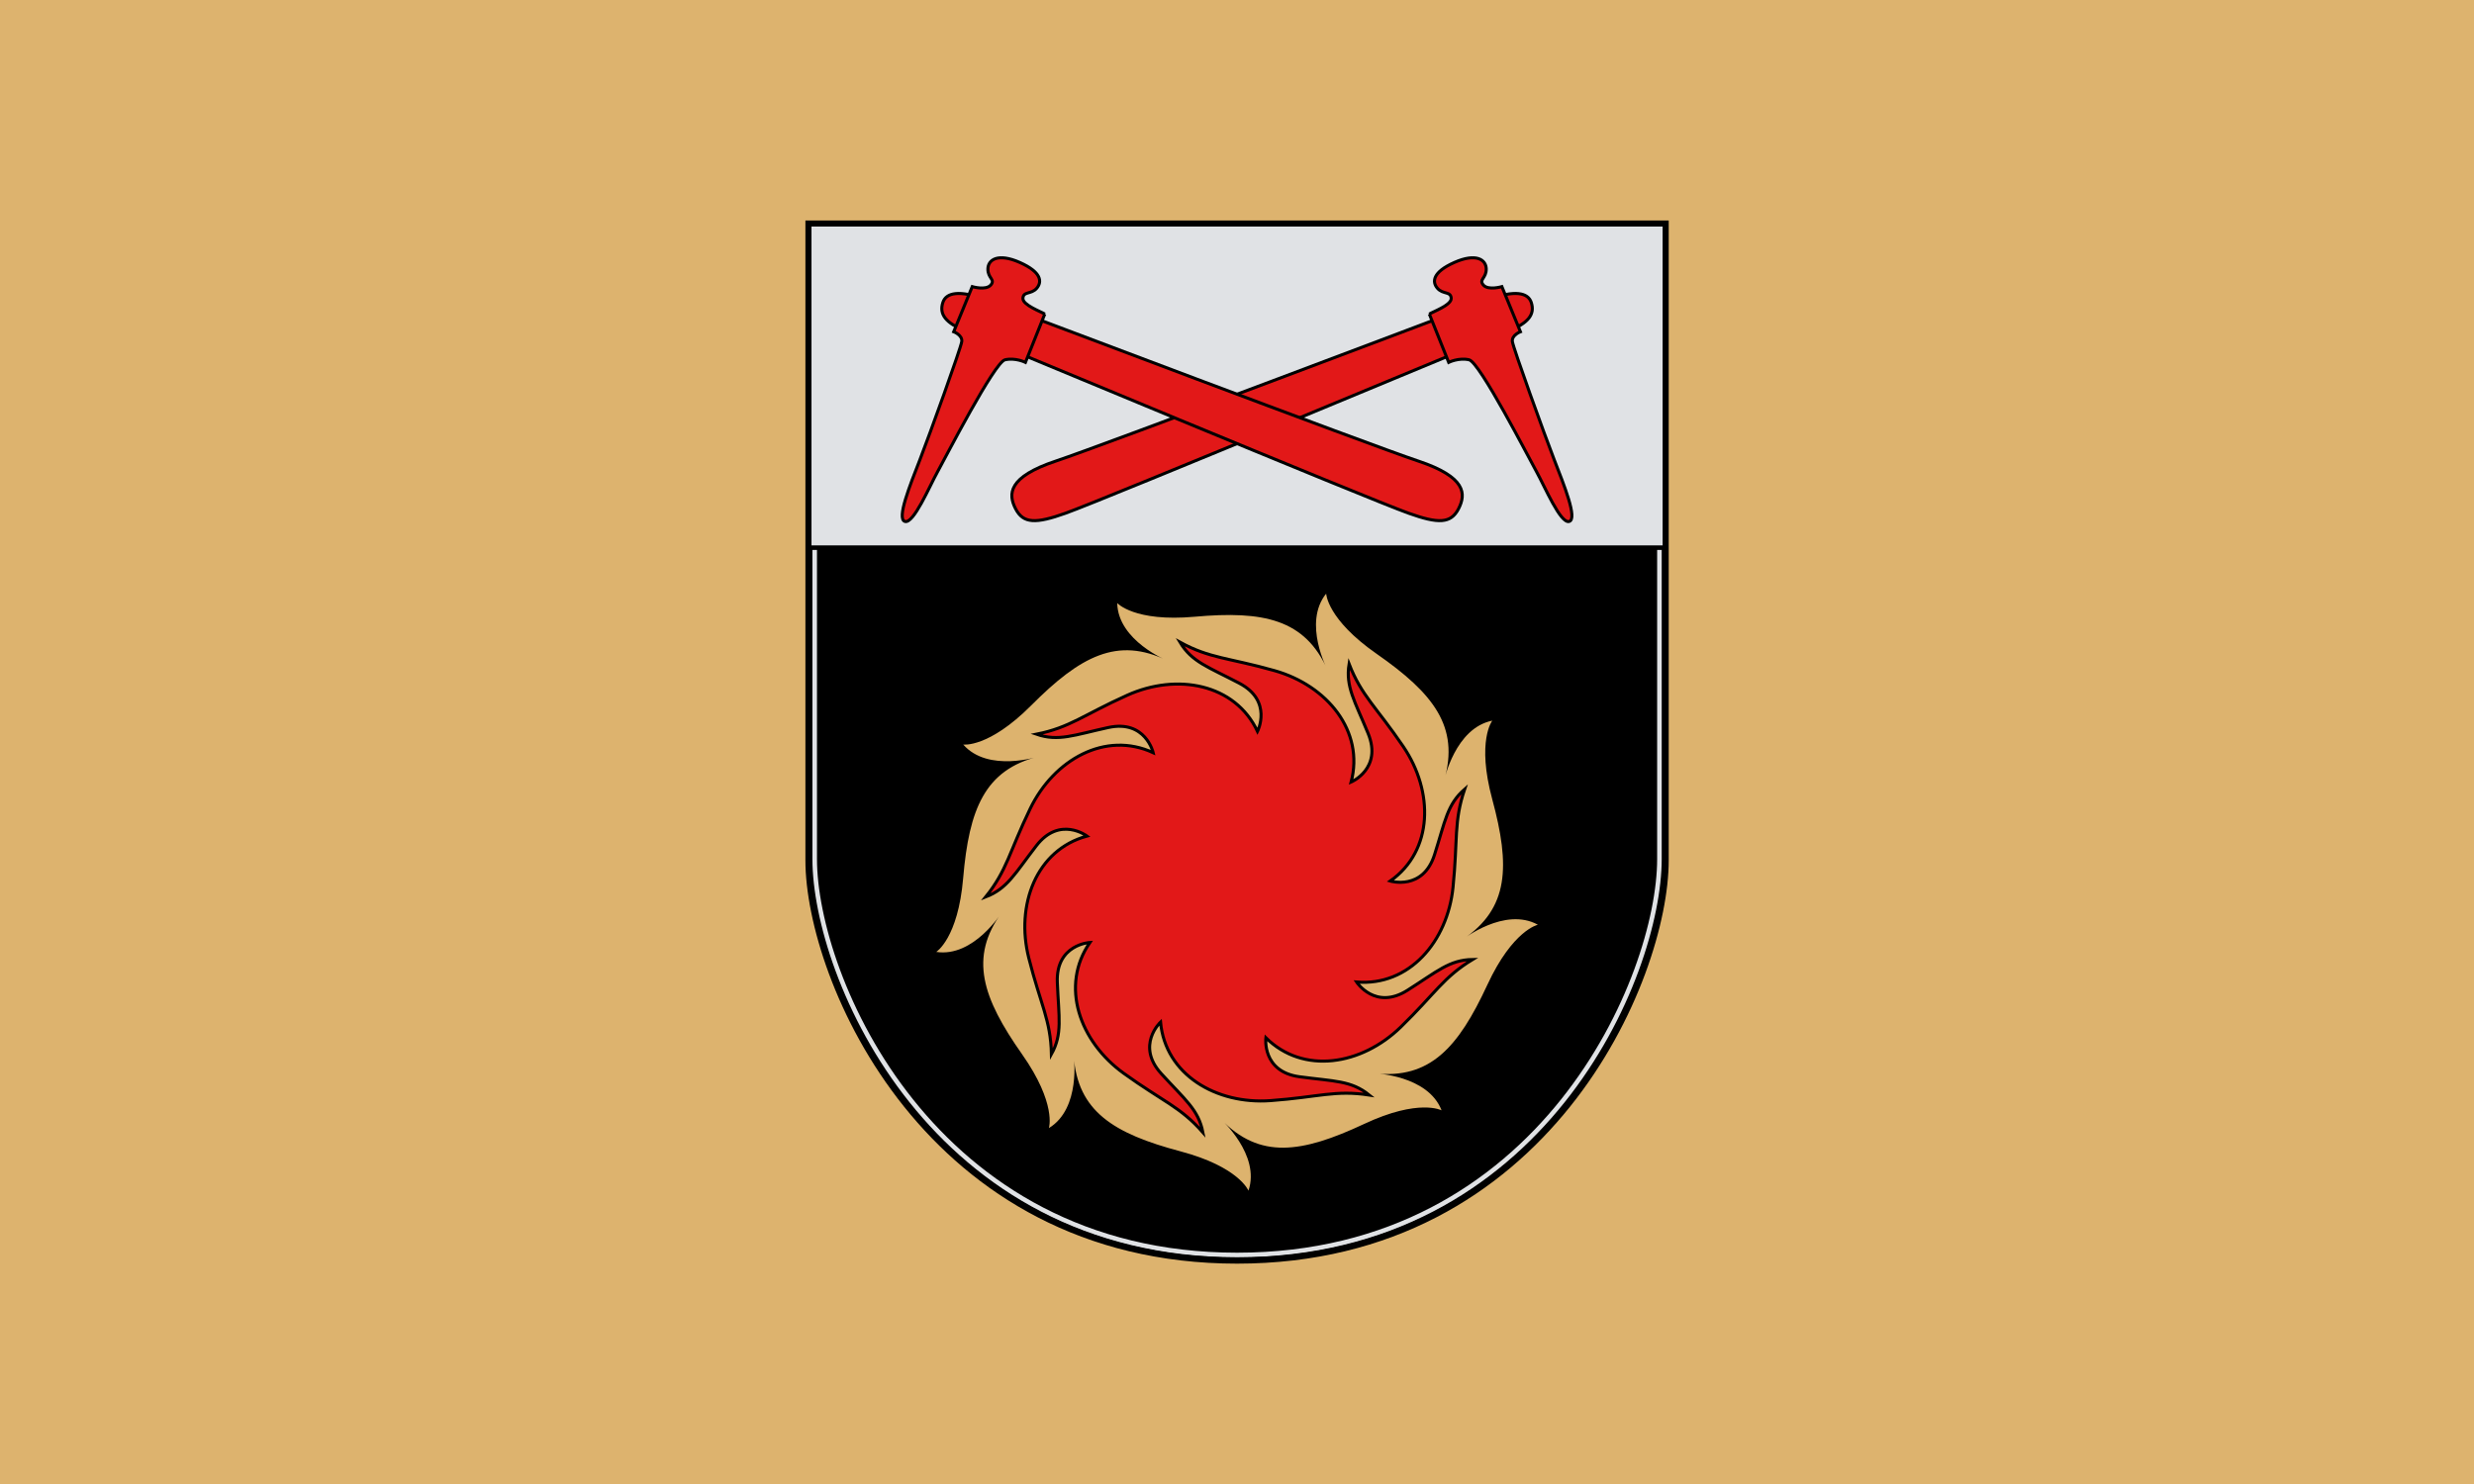 <?xml version="1.0" encoding="UTF-8" standalone="no"?>
<!-- Generator: Adobe Illustrator 24.1.2, SVG Export Plug-In . SVG Version: 6.00 Build 0)  -->

<svg
   version="1.2"
   x="0px"
   y="0px"
   viewBox="0 0 1080 648"
   overflow="visible"
   xml:space="preserve"
   id="svg1"
   sodipodi:docname="Naujosios Akmenės vėliava.svg"
   inkscape:version="1.3.2 (091e20e, 2023-11-25, custom)"
   xmlns:inkscape="http://www.inkscape.org/namespaces/inkscape"
   xmlns:x="adobe:ns:meta/"
   xmlns:sodipodi="http://sodipodi.sourceforge.net/DTD/sodipodi-0.dtd"
   xmlns:xlink="http://www.w3.org/1999/xlink"
   xmlns="http://www.w3.org/2000/svg"
   xmlns:svg="http://www.w3.org/2000/svg"
   xmlns:rdf="http://www.w3.org/1999/02/22-rdf-syntax-ns#"
   xmlns:dc="http://purl.org/dc/elements/1.1/"
   xmlns:xmp="http://ns.adobe.com/xap/1.0/"
   xmlns:xmpGImg="http://ns.adobe.com/xap/1.0/g/img/"
   xmlns:xmpMM="http://ns.adobe.com/xap/1.0/mm/"
   xmlns:stRef="http://ns.adobe.com/xap/1.0/sType/ResourceRef#"
   xmlns:stEvt="http://ns.adobe.com/xap/1.0/sType/ResourceEvent#"
   xmlns:illustrator="http://ns.adobe.com/illustrator/1.0/"
   xmlns:xmpTPg="http://ns.adobe.com/xap/1.0/t/pg/"
   xmlns:stDim="http://ns.adobe.com/xap/1.0/sType/Dimensions#"
   xmlns:xmpG="http://ns.adobe.com/xap/1.0/g/"
   xmlns:pdf="http://ns.adobe.com/pdf/1.3/"><defs
   id="defs1" /><sodipodi:namedview
   id="namedview1"
   pagecolor="#505050"
   bordercolor="#ffffff"
   borderopacity="1"
   inkscape:showpageshadow="0"
   inkscape:pageopacity="0"
   inkscape:pagecheckerboard="1"
   inkscape:deskcolor="#d1d1d1"
   inkscape:zoom="0.80073296"
   inkscape:cx="618.80805"
   inkscape:cy="240.40474"
   inkscape:window-width="1920"
   inkscape:window-height="991"
   inkscape:window-x="-9"
   inkscape:window-y="-9"
   inkscape:window-maximized="1"
   inkscape:current-layer="svg1" />
<g
   id="Layer_4">
	<rect
   x="0"
   fill="#DDB36E"
   width="1080"
   height="648"
   id="rect1" />
</g>
<g
   id="Layer_5">
	
</g>
<g
   id="Layer_3">
</g>
<g
   id="g4527"
   transform="matrix(1.327,0,0,1.327,142.591,-171.252)"><g
     id="g4521"><path
       sodipodi:nodetypes="cszscc"
       inkscape:connector-curvature="0"
       id="path4262"
       d="m 158.5,202.612 c 0,0 0,170.625 0,209.539 0,38.914 39,131.711 141,131.711 102,0 141,-92.796 141,-131.711 0,-38.914 0,-209.539 0,-209.539 z"
       style="color:#000000;display:inline;overflow:visible;visibility:visible;fill:#000000;stroke:none;stroke-width:2;marker:none;enable-background:accumulate" /><path
       sodipodi:nodetypes="cszscc"
       inkscape:connector-curvature="0"
       id="path4166"
       d="m 160.557,204.468 c 0,0 0,168.769 0,207.26 0,38.491 38.431,130.278 138.943,130.278 100.512,0 138.943,-91.787 138.943,-130.278 0,-38.491 0,-207.26 0,-207.26 z"
       style="color:#000000;display:inline;overflow:visible;visibility:visible;fill:none;stroke:#e0e2e5;stroke-width:1.5;stroke-linecap:butt;stroke-linejoin:miter;stroke-miterlimit:4;stroke-dasharray:none;stroke-dashoffset:0;stroke-opacity:1;marker:none;enable-background:accumulate" /><path
       sodipodi:nodetypes="ccccc"
       inkscape:connector-curvature="0"
       id="path4164"
       d="M 440.5,309.268 V 202.612 h -282 v 106.655 z"
       style="color:#000000;display:inline;overflow:visible;visibility:visible;fill:#e0e2e5;fill-opacity:1;stroke:#000000;stroke-width:1.5;stroke-linecap:butt;stroke-linejoin:miter;stroke-miterlimit:4;stroke-dasharray:none;stroke-dashoffset:0;stroke-opacity:1;marker:none;enable-background:accumulate" /><path
       style="color:#000000;display:inline;overflow:visible;visibility:visible;fill:none;stroke:#000000;stroke-width:2;stroke-linecap:butt;stroke-linejoin:miter;stroke-miterlimit:4;stroke-dasharray:none;stroke-dashoffset:0;stroke-opacity:1;marker:none;enable-background:accumulate"
       d="m 158.5,202.612 c 0,0 0,170.625 0,209.539 0,38.914 39,131.711 141,131.711 102,0 141,-92.796 141,-131.711 0,-38.914 0,-209.539 0,-209.539 z"
       id="path2993"
       inkscape:connector-curvature="0"
       sodipodi:nodetypes="cszscc" /></g><g
     transform="translate(0.274)"
     id="g4158"><g
       id="g4152"><path
         sodipodi:nodetypes="zsssssz"
         inkscape:connector-curvature="0"
         id="path3767"
         d="m 226.375,296.487 c -2.516,-4.875 -2.562,-10.458 13.312,-15.75 15.875,-5.292 132.25,-49.372 141.688,-52.938 9.438,-3.565 13.588,-2.362 14.625,0.75 1.312,3.938 -0.938,6.75 -7.312,9.375 -6.375,2.625 -132.75,55.312 -145.875,60 -9.828,3.51 -13.921,3.438 -16.438,-1.438 z"
         style="color:#000000;display:inline;overflow:visible;visibility:visible;fill:#e21818;fill-opacity:1;stroke:#000000;stroke-width:1;stroke-linecap:butt;stroke-linejoin:miter;stroke-miterlimit:4;stroke-dasharray:none;stroke-dashoffset:0;stroke-opacity:1;marker:none;enable-background:accumulate" /><path
         sodipodi:nodetypes="ccsssssccszszsc"
         inkscape:connector-curvature="0"
         id="path3765"
         d="m 362.481,232.383 6.364,15.91 c 0,0 3.292,-1.636 6.739,-0.841 3.447,0.795 19.534,32.095 22.185,36.868 2.652,4.773 7.852,17.136 10.709,16.32 2.856,-0.816 -1.714,-12.042 -4.896,-20.262 -3.182,-8.22 -13.523,-36.826 -13.789,-38.947 -0.265,-2.121 2.652,-3.214 2.652,-3.214 l -6.099,-14.849 c 0,0 -4.508,1.326 -6.099,-0.53 -1.591,-1.856 0.988,-2.179 0.951,-5.271 -0.037,-3.092 -3.337,-5.335 -10.497,-2.153 -7.159,3.182 -7.392,6.364 -5.568,8.485 1.824,2.121 4.496,0.907 4.54,3.383 0.039,2.17 -6.165,4.418 -7.192,5.102 z"
         style="color:#000000;display:inline;overflow:visible;visibility:visible;fill:#e21818;fill-opacity:1;stroke:#000000;stroke-width:1;stroke-linecap:butt;stroke-linejoin:miter;stroke-miterlimit:4;stroke-dasharray:none;stroke-dashoffset:0;stroke-opacity:1;marker:none;enable-background:accumulate" /></g><use
       x="0"
       y="0"
       xlink:href="#g4152"
       id="use4156"
       transform="matrix(-1,0,0,1,598.452,0)"
       width="744.094"
       height="1052.362" /></g><g
     transform="translate(-1.289)"
     id="g4264"><path
       sodipodi:nodetypes="csccsccsccsccsccsccsccsccscc"
       inkscape:connector-curvature="0"
       id="path4212"
       d="m 399.748,433.339 c 0,0 -8.251,1.714 -16.632,19.792 -9.581,20.667 -18.853,31.063 -37.098,29.114 0,0 17.54,0.555 22.052,12.175 0,0 -7.423,-3.99 -25.462,4.47 -20.624,9.673 -34.409,11.677 -47.133,-1.543 0,0 13.08,11.699 9.067,23.501 0,0 -3.121,-7.828 -22.379,-12.942 -22.017,-5.847 -33.865,-13.172 -35.114,-31.479 0,0 2.5,17.37 -8.161,23.831 0,0 2.641,-8.003 -8.824,-24.299 -13.108,-18.631 -17.475,-31.858 -6.665,-46.685 0,0 -9.25,14.913 -21.57,13.01 0,0 7.167,-4.433 8.86,-24.286 1.935,-22.698 7.092,-35.638 24.903,-40.047 0,0 -16.672,5.478 -24.886,-3.899 0,0 8.34,1.211 22.398,-12.91 16.072,-16.144 28.34,-22.742 44.818,-14.67 0,0 -16.293,-6.52 -16.558,-18.983 0,0 5.61,6.289 25.456,4.508 22.689,-2.036 36.328,0.795 43.763,17.571 0,0 -8.29,-15.467 -0.482,-25.185 0,0 0.256,8.424 16.603,19.816 18.689,13.025 27.317,23.96 22.23,41.59 0,0 3.592,-17.177 15.819,-19.603 0,0 -5.219,6.617 -0.019,25.852 5.945,21.991 5.525,35.914 -9.704,46.149 0,0 13.793,-10.85 24.719,-4.848 z"
       style="color:#000000;display:inline;overflow:visible;visibility:visible;fill:#ddb36e;fill-opacity:1;stroke:none;stroke-width:1;marker:none;enable-background:accumulate" /><path
       sodipodi:nodetypes="scscscscscscscscscscscscscscscscscscs"
       inkscape:connector-curvature="0"
       id="path4216"
       d="m 321.335,483.365 c 11.473,1.545 16.997,1.196 22.941,6.016 -11.198,-1.711 -16.53,0.661 -32.454,1.836 -17.877,1.319 -34.636,-8.544 -36.203,-25.836 0,0 -8.232,7.671 0.227,16.957 7.796,8.559 12.251,11.842 13.707,19.355 -7.478,-8.508 -13.088,-10.119 -26.041,-19.455 -14.542,-10.481 -21.041,-28.809 -11.126,-43.062 0,0 -11.236,0.585 -10.726,13.136 0.471,11.567 1.773,16.946 -1.941,23.637 -0.26,-11.325 -3.521,-16.164 -7.444,-31.643 -4.403,-17.376 2.4,-35.594 19.156,-40.139 0,0 -8.984,-6.775 -16.66,3.169 -7.075,9.164 -9.534,14.121 -16.681,16.86 7.081,-8.842 7.693,-14.646 14.637,-29.024 7.796,-16.141 24.717,-25.724 40.476,-18.435 0,0 -2.527,-10.964 -14.799,-8.282 -11.31,2.472 -16.381,4.689 -23.616,2.193 11.108,-2.222 15.307,-6.275 29.869,-12.825 16.348,-7.354 35.469,-3.817 42.856,11.895 0,0 5.112,-10.023 -6.013,-15.857 -10.253,-5.376 -15.562,-6.938 -19.5,-13.5 9.938,5.438 15.76,5.033 31.125,9.375 17.25,4.875 29.625,19.875 25.183,36.66 0,0 10.359,-4.393 5.586,-16.012 -4.399,-10.709 -7.462,-15.318 -6.26,-22.876 4.117,10.553 8.838,13.985 17.817,27.188 10.081,14.823 9.919,34.268 -4.273,44.27 0,0 10.759,3.293 14.572,-8.676 3.514,-11.031 4.13,-16.531 9.909,-21.548 -3.629,10.731 -2.22,16.394 -3.828,32.28 -1.806,17.834 -14.429,32.626 -31.73,31.167 0,0 6.125,9.439 16.739,2.721 9.782,-6.191 13.789,-10.009 21.441,-10.137 -9.678,5.887 -12.238,11.132 -23.681,22.268 -12.847,12.501 -32.025,15.719 -44.34,3.48 0,0 -1.375,11.167 11.074,12.844 z"
       style="color:#000000;display:inline;overflow:visible;visibility:visible;fill:#e21818;fill-opacity:1;stroke:#000000;stroke-width:1;stroke-linecap:butt;stroke-linejoin:miter;stroke-miterlimit:4;stroke-dasharray:none;stroke-dashoffset:0;stroke-opacity:1;marker:none;enable-background:accumulate" /></g></g></svg>
